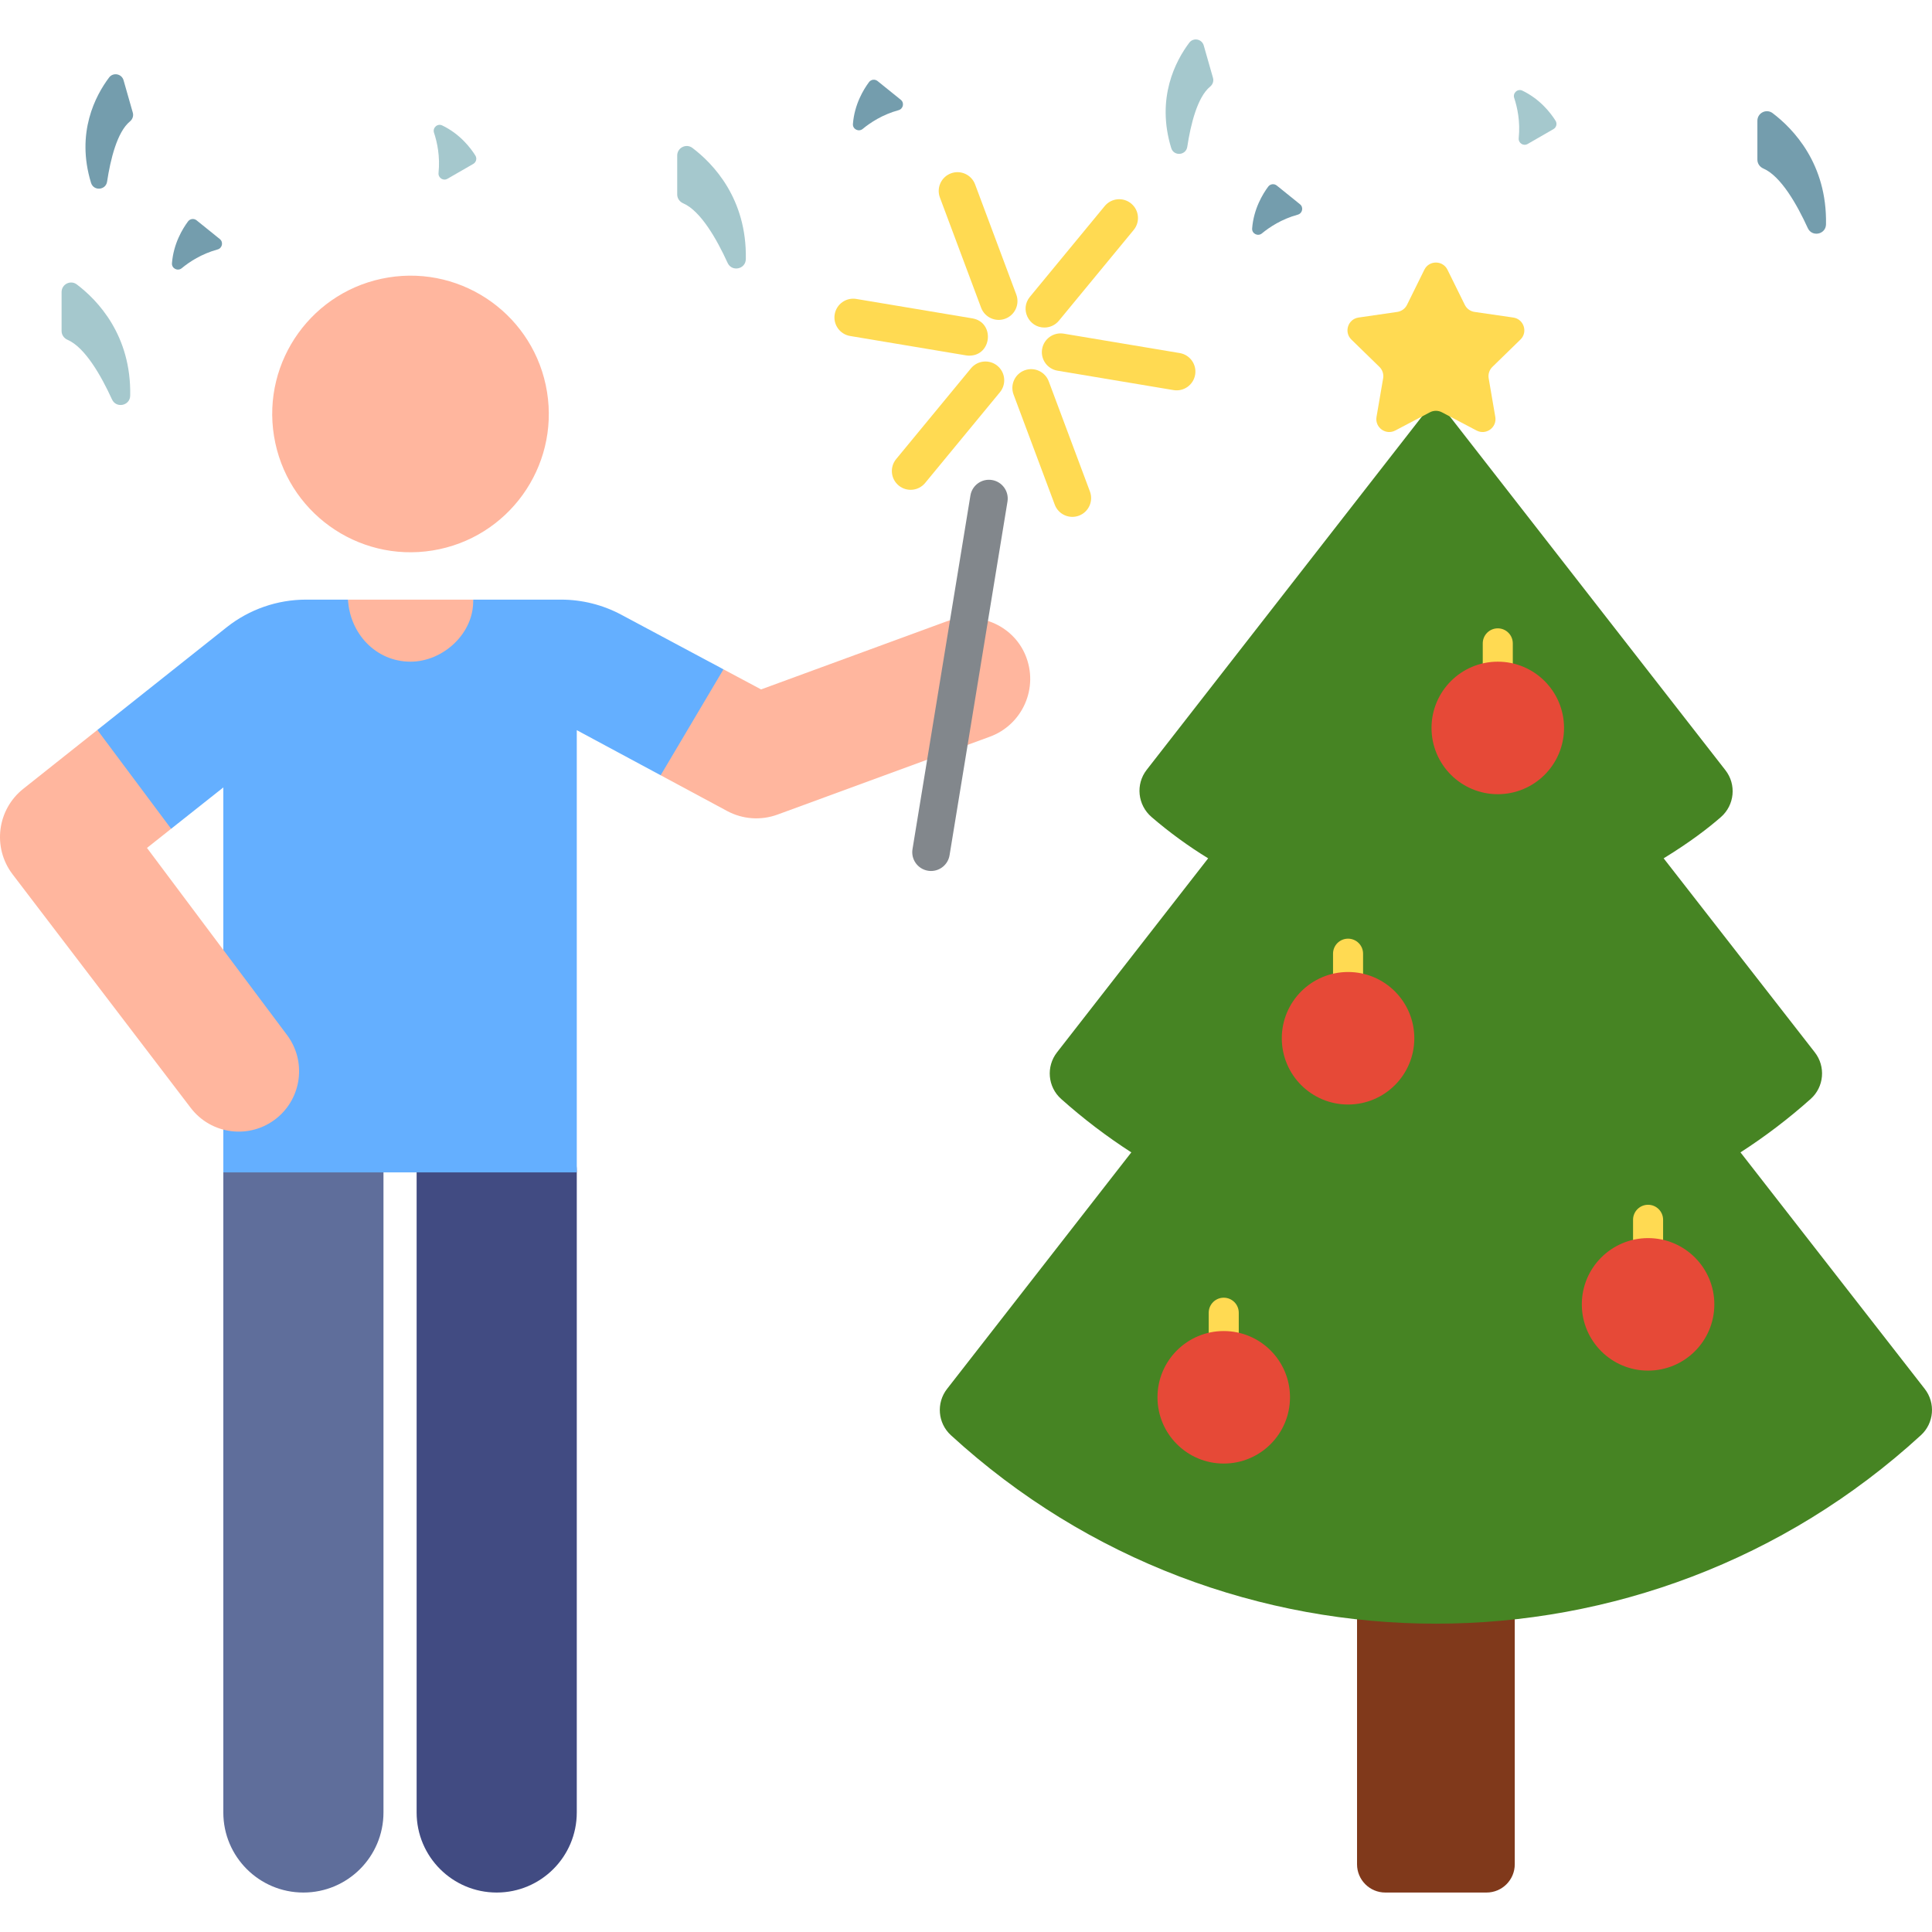 <svg id="Layer_1" enable-background="new 0 0 510.592 510.592" height="512" viewBox="0 0 510.592 510.592" width="512" xmlns="http://www.w3.org/2000/svg"><g><g><path d="m358.641 386.79v105.904c0 4.125 3.344 7.468 7.468 7.468h26.746c4.125 0 7.468-3.344 7.468-7.468v-105.904z" fill="#80391b"/><path d="m459.98 304.552c6.457-4.163 12.666-8.869 18.554-14.129 3.545-3.166 4.01-8.554 1.089-12.303l-39.951-51.282c7.057-4.326 11.838-8.027 15.119-10.889 3.628-3.165 4.165-8.6 1.207-12.398l-76.515-98.216-76.438 98.118c-2.984 3.831-2.39 9.308 1.292 12.475 4.751 4.087 9.756 7.722 14.957 10.911l-39.951 51.282c-2.921 3.75-2.456 9.137 1.089 12.303 5.889 5.26 12.097 9.967 18.554 14.129l-48.699 62.51c-2.897 3.718-2.462 9.046 1.012 12.232 72.435 66.419 183.932 66.419 256.367 0 3.474-3.185 3.909-8.514 1.012-12.232z" fill="#468423"/><g><g><path d="m356.266 273.91c-2.192 0-3.97-1.777-3.97-3.97v-17.899c0-2.192 1.777-3.97 3.97-3.97 2.192 0 3.97 1.777 3.97 3.97v17.899c-.001 2.193-1.778 3.97-3.97 3.97z" fill="#ffda52"/></g><path d="m356.266 256.882c-9.671 0-17.511 7.84-17.511 17.511s7.84 17.511 17.511 17.511 17.511-7.84 17.511-17.511-7.84-17.511-17.511-17.511z" fill="#e64937"/></g><g><g><path d="m395.834 191.898c-2.192 0-3.97-1.777-3.97-3.97v-17.898c0-2.192 1.777-3.97 3.97-3.97s3.97 1.777 3.97 3.97v17.899c0 2.192-1.778 3.969-3.97 3.969z" fill="#ffda52"/></g><circle cx="395.835" cy="192.381" fill="#e64937" r="17.511"/></g><g><g><path d="m435.556 344.237c-2.192 0-3.97-1.777-3.97-3.97v-17.899c0-2.192 1.777-3.97 3.97-3.97s3.97 1.777 3.97 3.97v17.899c0 2.192-1.777 3.97-3.97 3.97z" fill="#ffda52"/></g><path d="m435.556 327.208c-9.671 0-17.511 7.84-17.511 17.511s7.84 17.511 17.511 17.511 17.511-7.84 17.511-17.511-7.84-17.511-17.511-17.511z" fill="#e64937"/></g><g><g><path d="m323.412 368.797c-2.192 0-3.97-1.777-3.97-3.97v-17.899c0-2.192 1.777-3.97 3.97-3.97s3.97 1.777 3.97 3.97v17.899c-.001 2.192-1.778 3.97-3.97 3.97z" fill="#ffda52"/></g><path d="m323.411 351.769c-9.671 0-17.511 7.84-17.511 17.511s7.84 17.511 17.511 17.511 17.511-7.84 17.511-17.511-7.84-17.511-17.511-17.511z" fill="#e64937"/></g><g><path d="m382.541 71.287 4.581 9.281c.497 1.007 1.457 1.704 2.568 1.866l10.242 1.488c2.798.407 3.915 3.845 1.89 5.818l-7.411 7.224c-.804.784-1.171 1.913-.981 3.019l1.75 10.201c.478 2.786-2.447 4.911-4.949 3.596l-9.161-4.816c-.994-.522-2.181-.522-3.174 0l-9.161 4.816c-2.502 1.316-5.427-.809-4.949-3.596l1.75-10.201c.19-1.106-.177-2.235-.981-3.019l-7.411-7.224c-2.024-1.973-.907-5.411 1.89-5.818l10.242-1.488c1.111-.161 2.071-.859 2.568-1.866l4.581-9.281c1.25-2.535 4.865-2.535 6.116 0z" fill="#ffda52"/></g></g><g><g id="XMLID_1076_"><path d="m131.269 500.163c-11.688 0-21.163-9.475-21.163-21.163v-169.157c0-11.688 9.475-21.163 21.163-21.163s21.163 9.475 21.163 21.163v169.157c0 11.688-9.474 21.163-21.163 21.163z" fill="#414b82"/></g><g id="XMLID_1075_"><path d="m80.182 500.163c-11.688 0-21.163-9.475-21.163-21.163v-169.157c0-11.688 9.475-21.163 21.163-21.163s21.163 9.475 21.163 21.163v169.157c0 11.688-9.475 21.163-21.163 21.163z" fill="#5f6e9b"/></g><ellipse cx="108.52" cy="109.393" fill="#ffb69e" rx="36.55" ry="36.551" transform="matrix(.987 -.16 .16 .987 -16.122 18.796)"/><g fill="#ffb69e"><path d="m270.98 173.085c-3.401-8.077-12.8-11.803-21.028-8.786l-48.812 17.902-9.94-5.312-15.584 12.877-1.014 15.123 17.567 9.445c4.082 2.195 8.928 2.553 13.313.945l56.112-20.58c8.682-3.183 13.018-12.991 9.386-21.614z"/><path d="m125.186 159.288-.139-.817h-33.073l-.185 2.293c-.793 9.807 6.952 18.203 16.791 18.203 10.436 0 18.361-9.392 16.606-19.679z"/></g><g><path d="m164.194 162.458c-4.9-2.618-10.369-3.988-15.924-3.988h-23.224c.302 8.87-7.936 16.397-16.542 16.397-9.223 0-16.06-7.498-16.53-16.397h-11.084c-7.631 0-15.038 2.583-21.013 7.329l-34.148 27.12 5.781 18.211 13.717 7.904 13.792-10.929v101.736h93.413v-116.871l22.169 11.92 16.598-28.001z" fill="#64afff"/></g><g><g><path d="m246.06 230.186c-.267 0-.536-.022-.807-.066-2.705-.443-4.539-2.994-4.096-5.699l15.307-93.466c.443-2.704 2.991-4.538 5.699-4.095 2.705.443 4.539 2.994 4.096 5.699l-15.307 93.466c-.399 2.433-2.504 4.161-4.892 4.161z" fill="#82878c"/></g><g><path d="m276.011 86.563c-4.127 0-6.523-4.846-3.826-8.118l19.771-23.987c1.743-2.114 4.87-2.416 6.986-.673 2.115 1.743 2.415 4.871.673 6.985l-19.771 23.987c-.981 1.191-2.402 1.806-3.833 1.806z" fill="#ffda52"/></g><g><path d="m237.508 128.316c-2.115-1.743-2.415-4.871-.673-6.985l19.771-23.987c1.742-2.114 4.869-2.417 6.986-.673 2.115 1.743 2.415 4.871.673 6.985l-19.771 23.987c-1.746 2.118-4.874 2.413-6.986.673z" fill="#ffda52"/></g><g><path d="m259.288 81.319-10.888-29.116c-.959-2.567.343-5.426 2.91-6.386 2.566-.96 5.424.343 6.386 2.909l10.888 29.116c.959 2.567-.343 5.426-2.91 6.386-2.566.96-5.425-.341-6.386-2.909z" fill="#ffda52"/></g><g><path d="m278.753 133.375-10.888-29.116c-.959-2.567.343-5.426 2.91-6.386 2.566-.96 5.424.342 6.386 2.909l10.888 29.116c.959 2.567-.343 5.426-2.91 6.386-2.566.96-5.425-.341-6.386-2.909z" fill="#ffda52"/></g><g><path d="m256.153 93.993c-.272 0-.548-.023-.825-.069l-30.659-5.129c-2.703-.453-4.527-3.01-4.075-5.713s3.003-4.526 5.713-4.075l30.659 5.129c5.985 1.002 5.223 9.857-.813 9.857z" fill="#ffda52"/></g><g><path d="m310.143 103.095-30.659-5.129c-2.703-.453-4.527-3.01-4.075-5.713.453-2.703 3.016-4.524 5.713-4.075l30.659 5.129c2.703.453 4.527 3.01 4.075 5.713-.449 2.681-2.984 4.528-5.713 4.075z" fill="#ffda52"/></g></g><g><path d="m183 39.097c5.436 4.121 14.416 13.375 14.107 29.393-.052 2.679-3.698 3.428-4.812.991-2.834-6.201-7.09-13.729-11.739-15.749-.944-.41-1.582-1.304-1.582-2.333v-10.286c0-2.077 2.371-3.27 4.026-2.016z" fill="#a5c8cd"/></g><g><path d="m20.302 75.173c5.436 4.121 14.416 13.375 14.107 29.393-.052 2.679-3.698 3.428-4.812.991-2.834-6.201-7.09-13.729-11.739-15.749-.944-.41-1.582-1.304-1.582-2.333v-10.287c0-2.076 2.372-3.269 4.026-2.015z" fill="#a5c8cd"/></g><g><path d="m28.824 20.489c-3.548 4.724-8.829 14.565-4.765 27.832.68 2.219 3.895 1.977 4.243-.318.887-5.838 2.643-13.119 6.035-15.906.689-.566 1.008-1.462.763-2.319l-2.444-8.567c-.493-1.729-2.752-2.159-3.832-.722z" fill="#749dad"/></g><g><path d="m229.661 21.705c-1.424 1.909-3.845 5.856-4.248 11.051-.107 1.379 1.516 2.197 2.582 1.316 2.015-1.667 5.212-3.782 9.467-4.951 1.251-.344 1.606-1.94.597-2.755l-6.136-4.949c-.701-.565-1.724-.434-2.262.288z" fill="#749dad"/></g><g><path d="m49.695 58.515c-1.424 1.909-3.845 5.856-4.248 11.051-.107 1.379 1.516 2.197 2.582 1.316 2.015-1.667 5.212-3.782 9.467-4.951 1.251-.344 1.606-1.94.597-2.755l-6.136-4.949c-.701-.565-1.724-.433-2.262.288z" fill="#749dad"/></g><g><path d="m125.63 41.103c-1.265-2.018-4.071-5.702-8.769-7.955-1.247-.598-2.597.62-2.16 1.932.826 2.481 1.643 6.226 1.195 10.617-.132 1.29 1.229 2.199 2.353 1.552l6.832-3.933c.78-.449 1.027-1.451.549-2.213z" fill="#a5c8cd"/></g><g><path d="m468.472 29.902c5.436 4.121 14.416 13.375 14.107 29.393-.052 2.679-3.698 3.428-4.812.991-2.834-6.201-7.09-13.729-11.739-15.749-.944-.41-1.582-1.304-1.582-2.333v-10.287c-.001-2.076 2.371-3.27 4.026-2.015z" fill="#749dad"/></g><g><path d="m314.296 11.294c-3.548 4.724-8.829 14.565-4.765 27.832.68 2.219 3.895 1.977 4.243-.318.887-5.838 2.643-13.119 6.035-15.906.689-.566 1.008-1.462.763-2.319l-2.444-8.567c-.493-1.729-2.752-2.16-3.832-.722z" fill="#a5c8cd"/></g><g><path d="m335.166 49.32c-1.424 1.909-3.845 5.856-4.248 11.051-.107 1.379 1.516 2.197 2.582 1.316 2.015-1.667 5.212-3.782 9.467-4.951 1.251-.344 1.606-1.94.597-2.755l-6.136-4.949c-.7-.565-1.723-.434-2.262.288z" fill="#749dad"/></g><g><path d="m411.102 31.908c-1.265-2.018-4.071-5.702-8.769-7.955-1.247-.598-2.597.62-2.16 1.932.826 2.481 1.643 6.226 1.195 10.617-.132 1.29 1.229 2.199 2.353 1.552l6.832-3.933c.78-.449 1.027-1.451.549-2.213z" fill="#a5c8cd"/></g><path d="m75.88 273.569-37.036-49.476 6.382-5.058-19.497-26.115-19.561 15.536c-6.929 5.49-8.207 15.507-2.88 22.562l47.101 61.754c5.429 7.134 15.667 8.397 22.667 2.797 6.717-5.374 7.966-15.104 2.824-22z" fill="#ffb69e"/></g></g></svg>